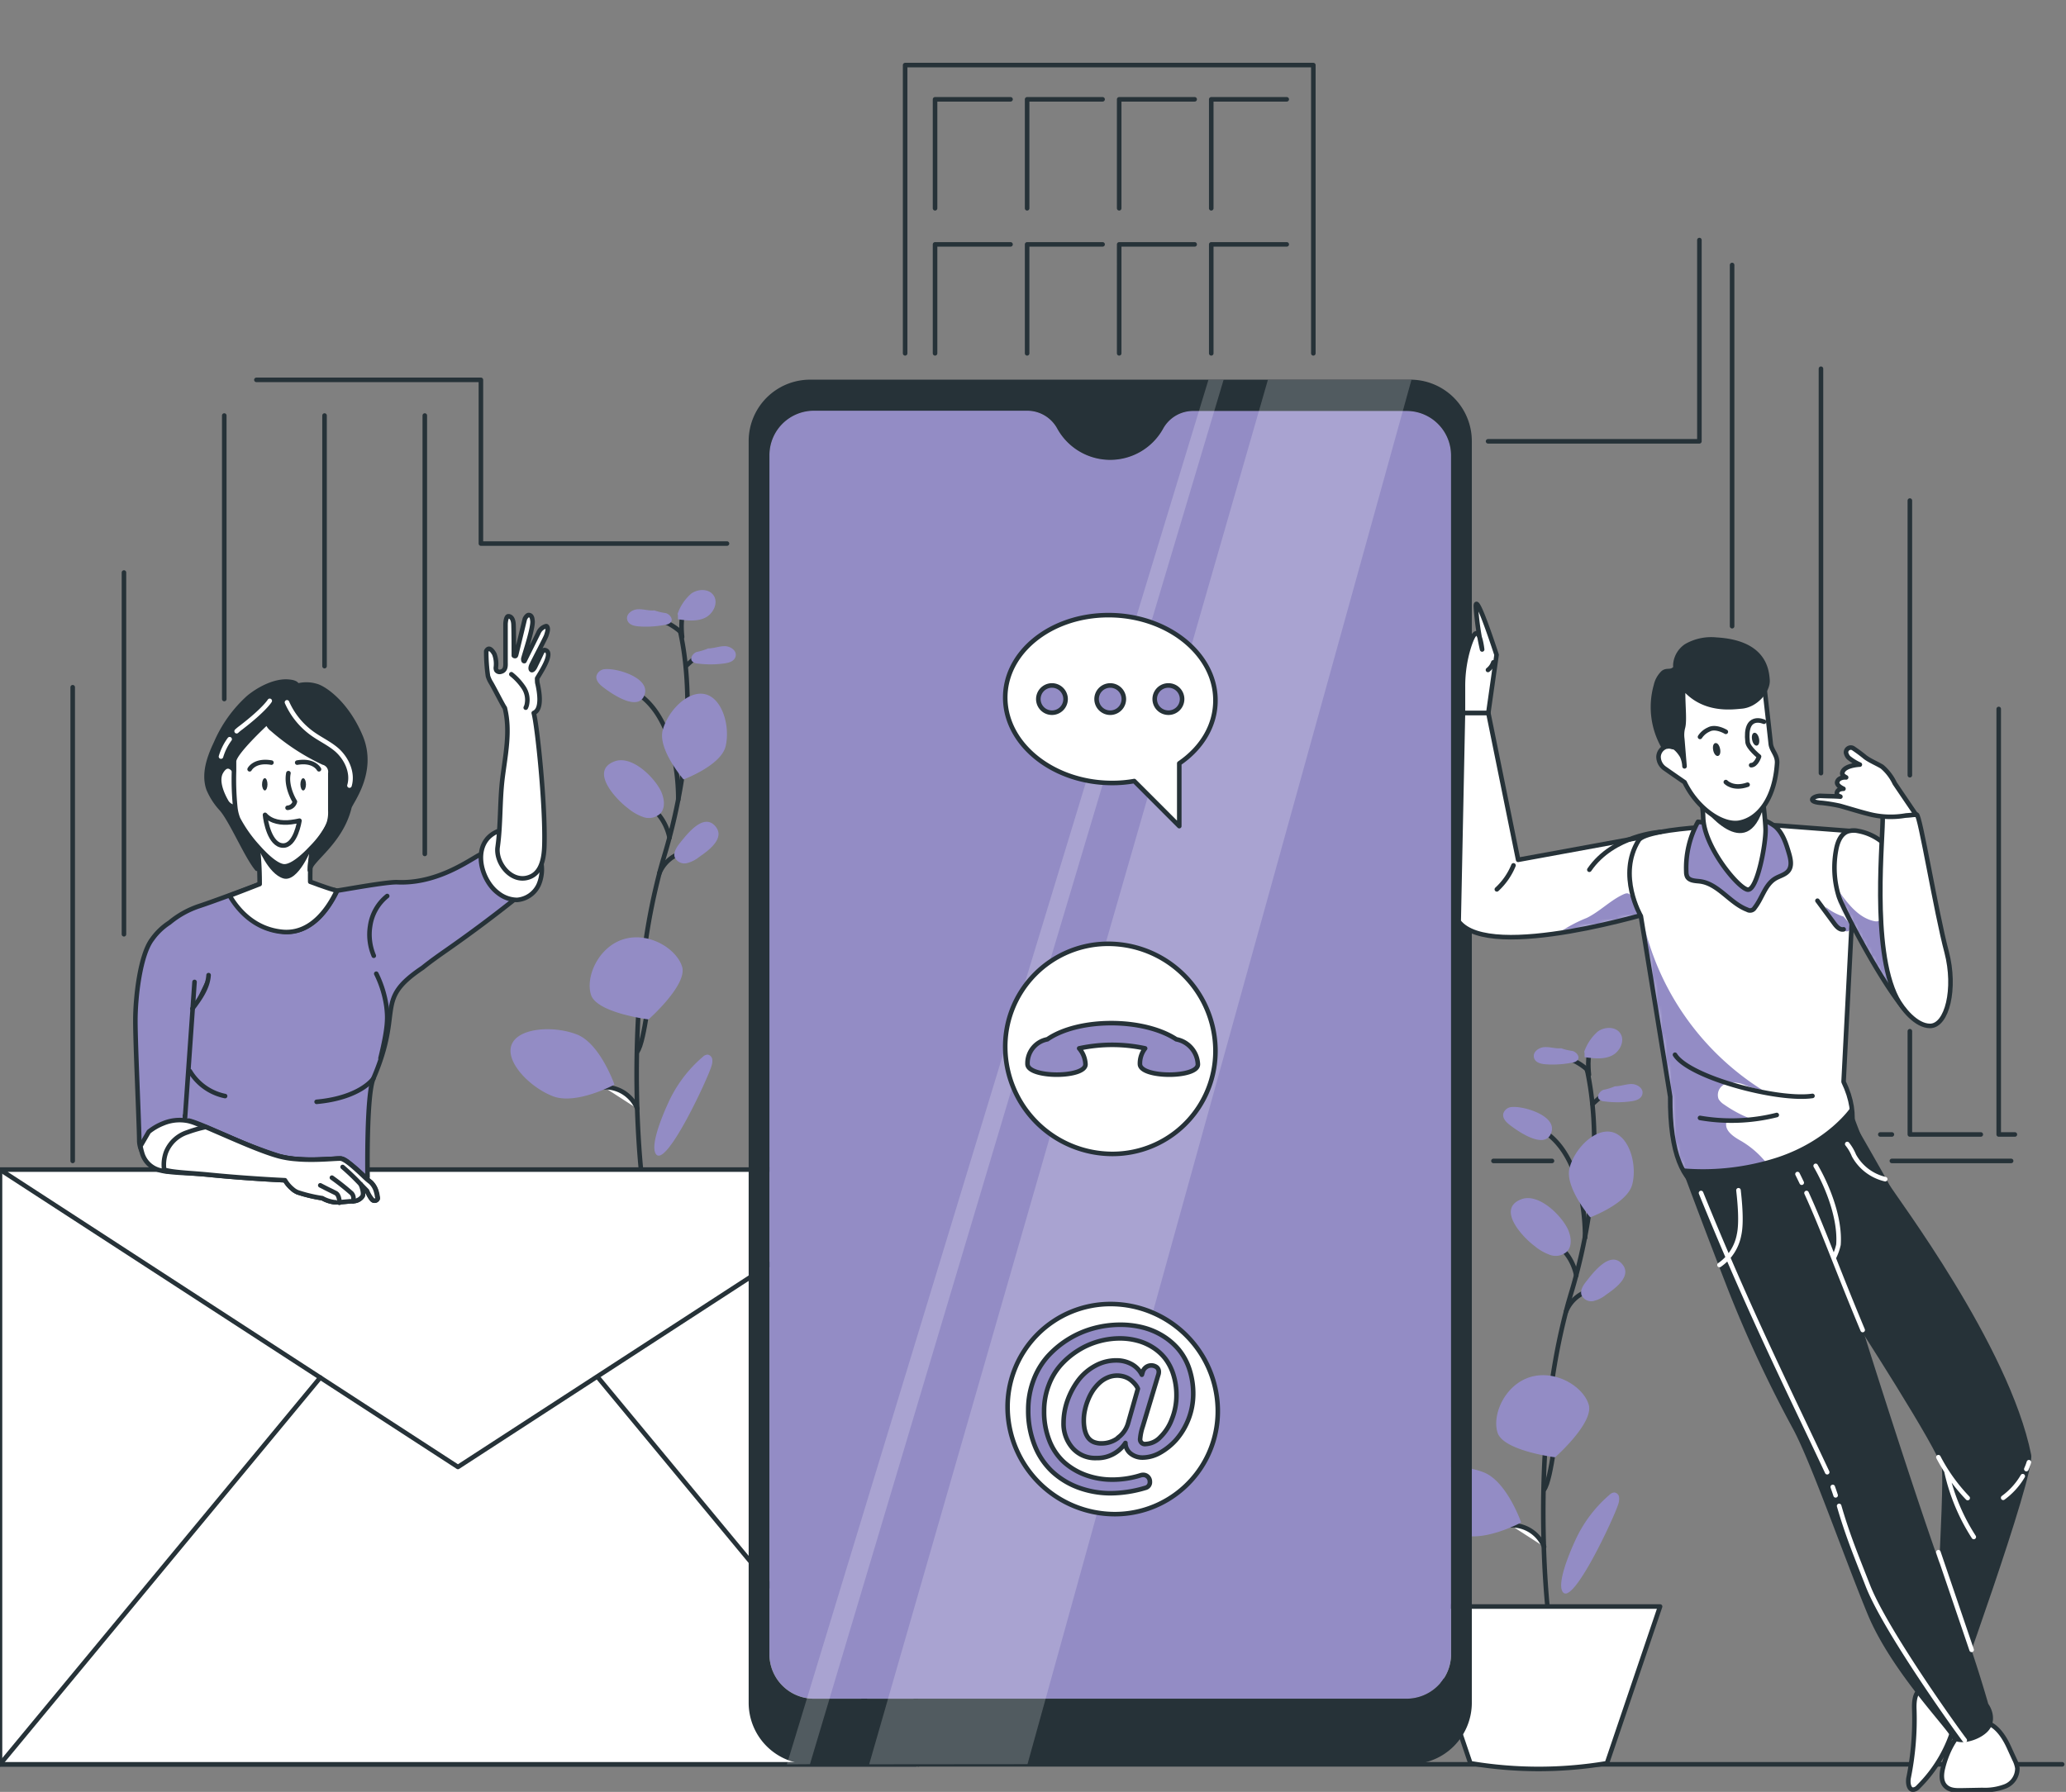 <svg xmlns="http://www.w3.org/2000/svg" width="453" height="393" fill="none"><rect width="100%" height="100%" fill="#808080" stroke="none"/><path stroke="#263238" stroke-linecap="round" stroke-linejoin="round" d="M0 386.956h452.156M347.972 234.428v.116c0 .189.042.389.126.599a68.035 68.035 0 0 1 1.052 6.971c.2 2.008.357 4.3.399 6.855.1 5.905-.304 11.807-1.209 17.643a98.768 98.768 0 0 1-.83 4.773 118.477 118.477 0 0 1-1.924 8.359 103.604 103.604 0 0 1-1.167 4.111l-.495 1.693a67.88 67.88 0 0 0-.557 2.103 139.262 139.262 0 0 0-2.891 14.172c-.894 5.941-1.451 11.839-1.756 17.422-.41 7.444-.389 14.32-.21 19.977a2.243 2.243 0 0 0 0 .284c.189 5.751.546 10.261.788 12.827.137 1.503.232 2.355.242 2.408"/><path fill="#fff" d="M348.004 234.576a12.732 12.732 0 0 0-5.52-2.871l5.52 2.871z"/><path stroke="#263238" stroke-linecap="round" stroke-linejoin="round" d="M348.004 234.576a12.732 12.732 0 0 0-5.52-2.871m6.698 10.441 2.796-2.534m-6.36 40.142a11.61 11.61 0 0 0-.652-2.155 11.16 11.16 0 0 0-1.672-2.828 10.916 10.916 0 0 0-1.756-1.735m1.84 14.604a7.731 7.731 0 0 1 4.384-4.321"/><path fill="#fff" d="M338.521 326.752c.935-1.135 1.64-5.436 2.018-7.749.095-.546.168-1.051.242-1.356"/><path stroke="#263238" stroke-linecap="round" stroke-linejoin="round" d="M338.521 326.752c.935-1.135 1.64-5.436 2.018-7.749.095-.546.168-1.051.242-1.356"/><path fill="#fff" d="M331.318 334.554c.311-.032.625-.032.936 0a7.624 7.624 0 0 1 6.309 4.678"/><path stroke="#263238" stroke-linecap="round" stroke-linejoin="round" d="M331.318 334.554c.311-.032.625-.032.936 0a7.624 7.624 0 0 1 6.309 4.678m8.978-67.763s.494-17.064-8.874-23.257"/><path fill="#938CC5" d="M348.34 308.048c1.231 3.985-7.359 11.565-7.359 11.565s-11.345-1.419-12.617-5.393c-1.272-3.975 1.64-10.514 7.149-12.197 5.51-1.682 11.639 2.04 12.827 6.025zm9.558-48.291c-1.052 4.205-9.211 7.223-9.211 7.223s-5.604-6.55-4.552-10.777c1.051-4.227 5.583-8.874 9.389-7.896 3.806.978 5.467 7.223 4.374 11.45zm-32.583 63.158c5.099 1.976 8.222 10.997 8.222 10.997s-8.411 4.532-13.5 2.545-10.514-7.581-9.042-11.313c1.472-3.733 9.221-4.259 14.32-2.229zm11.176-49.627a10.964 10.964 0 0 0 3.491 1.977 3.672 3.672 0 0 0 3.711-.883c1.051-1.251.799-3.154.116-4.721-1.367-2.996-6.393-8.096-10.252-6.634-5.572 2.134.453 8.443 2.934 10.261zm11.408 7.644c-.736.904-1.514 2.05-1.104 3.154.228.464.604.839 1.068 1.067.464.229.99.297 1.497.195a6.896 6.896 0 0 0 2.755-1.356c1.966-1.367 6.003-4.206 3.427-6.908s-6.15 1.945-7.643 3.848zm-16.455-38.134a2.03 2.03 0 0 0-1.84 1.493c-.168.977.642 1.829 1.42 2.428 1.955 1.514 7.833 5.573 9.137 1.651 1.24-3.701-6.13-5.856-8.717-5.572zm10.819-12.89c-1.209.115-2.418-.326-3.638-.253-1.219.074-2.555 1.052-2.292 2.25.263 1.199 1.619 1.462 2.734 1.525a21.86 21.86 0 0 0 5.73-.389 1.77 1.77 0 0 0 1.157-.589c.494-.726-.284-1.693-1.125-1.945a12.532 12.532 0 0 1-2.534-.61l-.032.011zm11.839 8.337c1.209 0 2.387-.484 3.606-.494 1.22-.011 2.629.883 2.429 2.103-.2 1.219-1.503 1.566-2.618 1.703a21.893 21.893 0 0 1-5.741 0 1.744 1.744 0 0 1-1.198-.515c-.536-.684.179-1.703.988-2.019.857-.16 1.693-.417 2.492-.767l.042-.011zm-1.199 89.601a1.701 1.701 0 0 1 1.052-.515 1.163 1.163 0 0 1 1.051 1.051 3.343 3.343 0 0 1-.189 1.535c-.831 2.765-10.083 22.731-12.217 19.146-1.252-2.103 1.84-9.137 2.754-11.124a28.997 28.997 0 0 1 7.549-10.093z"/><path stroke="#263238" stroke-linecap="round" stroke-linejoin="round" d="M348.393 235.722s-.557-4.847.61-5.257"/><path fill="#938CC5" d="M347.363 230.665a10.506 10.506 0 0 1 2.986-4.437c1.461-1.052 3.806-1.136 4.868.326 1.188 1.629 0 4.1-1.819 4.973-1.819.872-3.964.609-5.962.326v-.884l-.073-.304z"/><path fill="#fff" stroke="#263238" stroke-linecap="round" stroke-linejoin="round" d="M352.346 386.714a90.058 90.058 0 0 1-29.944 0l-11.649-34.371h53.243l-11.65 34.371z"/><path stroke="#263238" stroke-linecap="round" stroke-linejoin="round" d="M149.152 138.393v.116a64.805 64.805 0 0 1 1.178 7.57c.2 2.008.347 4.3.399 6.855.108 5.89-.286 11.778-1.177 17.601a98.8 98.8 0 0 1-.831 4.773 124.47 124.47 0 0 1-1.924 8.359 121.507 121.507 0 0 1-1.167 4.111c-.168.567-.336 1.125-.494 1.692-.158.568-.389 1.367-.568 2.103a139.883 139.883 0 0 0-2.891 14.173c-.894 5.941-1.441 11.839-1.746 17.422a228.38 228.38 0 0 0-.21 19.977v.283c.2 5.752.547 10.262.799 12.838.126 1.493.232 2.345.232 2.397"/><path fill="#fff" d="M149.173 138.541a13.494 13.494 0 0 0-2.46-1.714 13.19 13.19 0 0 0-3.07-1.157"/><path stroke="#263238" stroke-linecap="round" stroke-linejoin="round" d="M149.173 138.541a13.494 13.494 0 0 0-2.46-1.714 13.19 13.19 0 0 0-3.07-1.157m6.708 10.441 2.807-2.534m-6.361 40.142c-.15-.738-.372-1.46-.662-2.155a11.16 11.16 0 0 0-1.672-2.828 10.916 10.916 0 0 0-1.756-1.735m1.851 14.562a7.665 7.665 0 0 1 1.736-2.617 7.665 7.665 0 0 1 2.637-1.704"/><path fill="#fff" d="M139.689 230.717c.936-1.135 1.651-5.436 2.03-7.749.084-.546.168-1.051.231-1.356"/><path stroke="#263238" stroke-linecap="round" stroke-linejoin="round" d="M139.689 230.717c.936-1.135 1.651-5.436 2.03-7.749.084-.546.168-1.051.231-1.356"/><path fill="#fff" d="M132.487 238.476c.315-.031.632-.031.947 0a7.661 7.661 0 0 1 6.308 4.679"/><path stroke="#263238" stroke-linecap="round" stroke-linejoin="round" d="M132.487 238.476c.315-.031.632-.031.947 0a7.661 7.661 0 0 1 6.308 4.679m8.969-67.763s.504-17.064-8.874-23.257"/><path fill="#938CC5" d="M149.562 212.013c1.22 3.985-7.359 11.565-7.359 11.565s-11.356-1.419-12.617-5.394c-1.262-3.974 1.65-10.514 7.149-12.196 5.499-1.682 11.597 2.05 12.827 6.025zm9.526-48.291c-1.051 4.205-9.21 7.223-9.21 7.223s-5.667-6.55-4.574-10.777c1.094-4.227 5.573-8.874 9.379-7.896 3.806.978 5.456 7.223 4.405 11.45zm-32.594 63.157c5.1 1.988 8.233 10.998 8.233 10.998s-8.411 4.532-13.511 2.545c-5.099-1.988-10.514-7.581-9.031-11.314 1.482-3.732 9.2-4.216 14.309-2.229zm11.177-49.626a10.912 10.912 0 0 0 3.48 1.977 3.673 3.673 0 0 0 3.711-.883c1.052-1.251.799-3.154.116-4.721-1.367-2.997-6.382-8.096-10.251-6.634-5.562 2.113.452 8.421 2.944 10.261zm11.397 7.654c-.725.905-1.503 2.103-1.104 3.155a2.348 2.348 0 0 0 2.566 1.261 6.828 6.828 0 0 0 2.754-1.356c1.966-1.356 6.004-4.206 3.428-6.908-2.576-2.702-6.098 1.935-7.644 3.848zm-16.454-38.144a2.042 2.042 0 0 0-1.84 1.492c-.168.978.641 1.83 1.43 2.429 1.955 1.514 7.822 5.573 9.136 1.651 1.231-3.701-6.129-5.856-8.726-5.572zm10.818-12.891c-1.209.116-2.418-.326-3.627-.252-1.209.074-2.565 1.051-2.292 2.25.273 1.199 1.609 1.461 2.734 1.525a21.777 21.777 0 0 0 5.719-.389c.45-.042.867-.253 1.167-.589.484-.726-.294-1.693-1.125-1.945a12.642 12.642 0 0 1-2.544-.61l-.032.01zm11.839 8.338c1.22 0 2.398-.484 3.607-.494 1.209-.011 2.628.883 2.439 2.103-.189 1.219-1.514 1.566-2.629 1.703a21.885 21.885 0 0 1-5.74 0 1.746 1.746 0 0 1-1.199-.515c-.536-.684.179-1.704.999-2.019.856-.163 1.692-.42 2.492-.768l.031-.01zm-1.198 89.601c.279-.29.651-.472 1.051-.516.268.032.518.153.709.343.19.191.311.441.343.709a3.346 3.346 0 0 1-.2 1.535c-.82 2.765-10.083 22.731-12.207 19.146-1.262-2.103 1.829-9.137 2.744-11.124a28.996 28.996 0 0 1 7.56-10.093z"/><path stroke="#263238" stroke-linecap="round" stroke-linejoin="round" d="M149.562 139.708s-.557-4.847.621-5.257"/><path fill="#938CC5" d="M148.574 134.629a10.323 10.323 0 0 1 2.986-4.437c1.461-1.051 3.795-1.135 4.857.326 1.188 1.63 0 4.101-1.819 4.973-1.819.873-3.953.61-5.951.326v-.883l-.073-.305z"/><path stroke="#263238" stroke-linecap="round" stroke-linejoin="round" d="M15.94 254.615V150.726m324.357 103.889h-12.838m113.51 0h-26.148M326.282 96.79h46.336V52.65M56.219 83.31h49.226v35.906h53.958M27.179 204.905v-79.339m21.995-34.433v62.18m21.986-62.18V146.1m21.984-54.967v96.151M198.463 77.496v-63.22h89.506v63.22"/><path stroke="#263238" stroke-linecap="round" stroke-linejoin="round" d="M205.024 45.68V21.783h16.549m3.638 23.897V21.783h16.549m3.637 23.897V21.783h16.55m3.637 23.897V21.783h16.55m-77.11 55.713V53.598h16.549m3.638 23.898V53.598h16.549m3.637 23.898V53.598h16.55m3.637 23.898V53.598h16.55m97.654 4.521v79.223m32.499 111.47h2.534m-15.55-167.941v88.696m19.493 56.598v22.647h15.55m-15.55-139.027v60.235m19.482-14.531v93.323h3.543"/><path fill="#fff" stroke="#263238" stroke-linecap="round" stroke-linejoin="round" d="M200.818 256.519H0v130.437h200.818V256.519z"/><path fill="#fff" stroke="#263238" stroke-linecap="round" stroke-linejoin="round" d="m0 256.519 100.409 65.218 100.409-65.218H0z"/><path stroke="#263238" stroke-linecap="round" stroke-linejoin="round" d="M70.223 302.128 0 386.956m131.142-84.828 70.223 84.828"/><path fill="#938CC5" d="M308.282 90.081H261.6a7.53 7.53 0 0 0-6.582 3.89 13.252 13.252 0 0 1-11.597 6.833 13.26 13.26 0 0 1-11.597-6.832 7.514 7.514 0 0 0-6.613-3.943h-46.63a9.743 9.743 0 0 0-9.083 5.9 9.758 9.758 0 0 0-.79 3.72v263.292a9.758 9.758 0 0 0 9.873 9.621h129.701a9.77 9.77 0 0 0 9.883-9.621V99.701a9.757 9.757 0 0 0-9.883-9.62z"/><path fill="#263238" d="M322.718 96.79a13.487 13.487 0 0 0-3.933-9.559 13.48 13.48 0 0 0-9.546-3.963H177.635a13.473 13.473 0 0 0-12.453 8.312 13.46 13.46 0 0 0-1.026 5.157v276.719a13.467 13.467 0 0 0 13.468 13.468h131.615a13.48 13.48 0 0 0 13.479-13.468V96.789zm-4.553 266.152a9.769 9.769 0 0 1-9.883 9.62H178.581a9.76 9.76 0 0 1-9.873-9.62V99.702a9.758 9.758 0 0 1 2.944-6.855 9.757 9.757 0 0 1 6.929-2.766h46.651a7.493 7.493 0 0 1 6.603 3.943 13.253 13.253 0 0 0 11.597 6.833 13.263 13.263 0 0 0 11.597-6.833 7.497 7.497 0 0 1 6.581-3.89h46.683a9.743 9.743 0 0 1 9.082 5.9 9.739 9.739 0 0 1 .79 3.72v263.188z"/><path fill="#fff" d="m278.002 83.31-87.424 303.635 34.717-.032L309.481 83.31h-31.479zm-13.038 0-92.428 303.645 5.057-.031L268.287 83.31h-3.323z" opacity=".2"/><path fill="#fff" stroke="#263238" stroke-linecap="round" stroke-linejoin="round" d="M267.015 309.036a22.562 22.562 0 0 1-13.867 21.306 22.583 22.583 0 0 1-8.77 1.741 23.545 23.545 0 0 1-16.413-6.752 23.545 23.545 0 0 1-7.033-16.295 22.568 22.568 0 0 1 6.464-16.287A22.568 22.568 0 0 1 243.568 286a23.532 23.532 0 0 1 23.447 23.036z"/><path fill="#938CC5" stroke="#263238" stroke-linecap="round" stroke-linejoin="round" d="M236.419 326.237a17.257 17.257 0 0 1-5.773-3.554 15.77 15.77 0 0 1-3.816-5.772 20.522 20.522 0 0 1-1.377-7.675 18.334 18.334 0 0 1 1.167-6.55 16.457 16.457 0 0 1 3.154-5.257 21.026 21.026 0 0 1 10.062-6.12 22.246 22.246 0 0 1 5.824-.767 19.882 19.882 0 0 1 4.847.578c1.531.376 2.995.982 4.343 1.798a14.483 14.483 0 0 1 3.543 2.997 13.206 13.206 0 0 1 2.376 4.31c.59 1.795.881 3.674.862 5.562a15.438 15.438 0 0 1-3.711 9.947 13.785 13.785 0 0 1-3.575 2.891 7.94 7.94 0 0 1-3.806 1.051 4.197 4.197 0 0 1-2.565-.83 2.998 2.998 0 0 1-1.21-2.376 7.362 7.362 0 0 1-6.361 3.311 6.62 6.62 0 0 1-5.257-2.229 8.057 8.057 0 0 1-1.945-5.498 14.73 14.73 0 0 1 .852-4.858 16.836 16.836 0 0 1 2.324-4.395 11.55 11.55 0 0 1 3.68-3.206 9.531 9.531 0 0 1 4.72-1.231 6.94 6.94 0 0 1 3.302.799 5.434 5.434 0 0 1 2.292 2.345l.21-.704a1.968 1.968 0 0 1 2.492-1.231c.191.065.371.157.536.274a1.254 1.254 0 0 1 .473 1.051c.001.197-.031.392-.094.579l-3.407 11.334c-.3.863-.494 1.76-.578 2.67a1.05 1.05 0 0 0 1.251 1.22 4.698 4.698 0 0 0 3.154-1.504 10.796 10.796 0 0 0 2.555-3.984c.653-1.64.988-3.388.988-5.152.014-1.554-.213-3.1-.672-4.584a11.2 11.2 0 0 0-1.809-3.544 10.726 10.726 0 0 0-2.744-2.449 11.926 11.926 0 0 0-3.386-1.462 14.75 14.75 0 0 0-3.764-.484 17.39 17.39 0 0 0-4.762.673 16.918 16.918 0 0 0-4.511 2.03 17.601 17.601 0 0 0-3.785 3.217 14.109 14.109 0 0 0-2.608 4.458 15.66 15.66 0 0 0-.977 5.562 17.16 17.16 0 0 0 1.198 6.571 12.537 12.537 0 0 0 3.281 4.731 14.71 14.71 0 0 0 4.752 2.765 16.92 16.92 0 0 0 5.73.968c2.086 0 4.16-.316 6.151-.936.199-.071.409-.107.62-.105.197-.003.393.036.574.113.181.078.344.194.478.339.134.14.239.304.309.485.071.18.105.373.101.566a1.272 1.272 0 0 1-.989 1.346 26.945 26.945 0 0 1-7.654 1.178 20.546 20.546 0 0 1-7.065-1.262zm8.684-10.903a5.94 5.94 0 0 0 2.198-3.028l2.197-7.728-.147-.315a3.721 3.721 0 0 0-.494-.705 7.284 7.284 0 0 0-.862-.841 4.474 4.474 0 0 0-1.315-.725 5.255 5.255 0 0 0-3.816.136 6.155 6.155 0 0 0-1.798 1.167 9.8 9.8 0 0 0-1.451 1.704c-.418.647-.77 1.333-1.051 2.05-.296.717-.525 1.46-.684 2.218-.159.722-.24 1.459-.242 2.198-.009.474.019.949.084 1.419.049.419.141.831.274 1.23.115.372.281.726.494 1.052a2.894 2.894 0 0 0 1.714 1.23c.419.123.856.18 1.293.168a5.93 5.93 0 0 0 3.648-1.198l-.042-.032z"/><path fill="#fff" stroke="#263238" stroke-linecap="round" stroke-linejoin="round" d="M266.5 230.044a22.568 22.568 0 0 1-13.869 21.296 22.558 22.558 0 0 1-8.768 1.74 23.525 23.525 0 0 1-23.446-23.036 22.554 22.554 0 0 1 22.636-23.047 23.542 23.542 0 0 1 23.447 23.047z"/><path fill="#938CC5" stroke="#263238" stroke-linecap="round" stroke-linejoin="round" d="M257.92 227.941c-7.223-4.731-21.385-4.731-28.272 0a5.347 5.347 0 0 0-4.353 5.457c.105 3.06 12.817 3.06 12.711 0a5.724 5.724 0 0 0-1.387-3.469 34.22 34.22 0 0 1 14.467 0 5.321 5.321 0 0 0-1.136 3.469c.106 3.06 12.817 3.06 12.701 0a5.822 5.822 0 0 0-4.731-5.457z"/><path fill="#fff" stroke="#263238" stroke-linecap="round" stroke-linejoin="round" d="M266.499 153.313c.126 5.667-2.965 10.735-7.927 14.11v13.762l-9.873-9.883a26.95 26.95 0 0 1-4.837.421c-12.722 0-23.225-8.243-23.446-18.41-.221-10.167 9.904-18.4 22.637-18.4 12.732 0 23.278 8.285 23.446 18.4z"/><path fill="#938CC5" stroke="#263238" stroke-linecap="round" stroke-linejoin="round" d="M233.643 153.313a2.987 2.987 0 0 1-3.562 2.94 2.982 2.982 0 0 1-2.352-2.343 2.985 2.985 0 0 1 2.928-3.573 2.986 2.986 0 0 1 2.986 2.976zm12.775 0a2.995 2.995 0 0 1-.498 1.662 2.983 2.983 0 0 1-4.596.463 2.982 2.982 0 0 1-.652-3.255 2.988 2.988 0 0 1 4.867-.975c.56.558.876 1.315.879 2.105zm12.774 0a2.987 2.987 0 0 1-3.562 2.94 2.983 2.983 0 0 1 .576-5.916 2.986 2.986 0 0 1 2.986 2.976zm-144.473 41.961a4.826 4.826 0 0 1-1.567 1.725 297.84 297.84 0 0 1-14.888 11.134c-1.86 1.304-3.795 2.649-5.593 4.111-10.809 7.234-4.206 9-10.809 24.308-1.556 3.659-1.272 21.586-1.272 21.586h-.536a41.074 41.074 0 0 0-4.027-3.491 5.733 5.733 0 0 0-.61-.358 1.972 1.972 0 0 0-.63-.199c-1.052-.063-5.058.42-9.106.157l-1.051-.084a23.502 23.502 0 0 1-1.745-.242 19.141 19.141 0 0 1-1.672-.368 104.379 104.379 0 0 1-11.282-4.352l-1.83-.789-.904-.389-.82-.357-.588-.253-.568-.242c-.957-.399-1.85-.767-2.67-1.051a11.745 11.745 0 0 0-1.147-.347c0 .862-.136 1.745-.252 2.608-.505 4.111-1.63 7.906-3.638 8.411a.245.245 0 0 1-.126 0 3.11 3.11 0 0 1-.536.052h-.158a4.084 4.084 0 0 1-1.304-.241 8.414 8.414 0 0 1-4.205-3.943 5.531 5.531 0 0 1-.652-2.418c0-3.06-.852-21.113-.852-26.37 0-5.257 1.052-14.456 3.67-17.873a13.837 13.837 0 0 1 3.806-3.649 20.051 20.051 0 0 1 6.487-3.617c2.797-.914 9.052-3.248 13.416-4.899l-6.593 2.544c1.672 2.86 5.257 7.36 11.724 7.938 6.077.515 9.84-4.983 11.765-9 .168.063 10.745-1.945 13.195-1.829 7.98.347 14.488-3.974 17.432-5.688a6.857 6.857 0 0 1 5.951-.528 6.872 6.872 0 0 1 4.111 4.334v.094a5.05 5.05 0 0 1 .074 3.575z"/><path stroke="#263238" stroke-linecap="round" stroke-linejoin="round" d="m73.84 195.379-.484-.168"/><path fill="#fff" stroke="#263238" stroke-linecap="round" stroke-linejoin="round" d="M82.808 262.764a.52.52 0 0 1 0 .126.73.73 0 0 1-.476.423.733.733 0 0 1-.628-.108c-.483-.273-1.23-2.029-1.23-2.029l-.83-.862-.547-.578c.084.21.746 1.819.4 2.565a.372.372 0 0 1-.085.137c-.232.31-.534.562-.88.736-.347.173-.73.263-1.117.263-.453 0-1.777.157-2.934.231h-.126c-.35.02-.701.02-1.051 0a7.126 7.126 0 0 1-2.65-.894 32.022 32.022 0 0 1-5.446-1.293l-.316-.168-.283-.168a2.815 2.815 0 0 1-.516-.4 7.28 7.28 0 0 1-1.608-1.892s-4.269-.179-10-.621a293.61 293.61 0 0 1-6.728-.588c-3.617-.368-6.603-.347-8.948-.673h-.168a14.62 14.62 0 0 1-1.303-.242 5.424 5.424 0 0 1-4.206-3.943 13.55 13.55 0 0 1-.337-1.419l1.83-3.155a12.191 12.191 0 0 1 3.154-1.829 9.36 9.36 0 0 1 5.583-.515c.388.096.77.212 1.146.347.82.315 1.714.683 2.67 1.051l.579.242.589.252.82.358c4.678 1.934 10.261 4.426 13.994 5.478 1.121.293 2.264.497 3.417.609l1.051.085c4.048.262 8.044-.221 9.106-.158 1.061.063 3.658 2.534 5.32 4.058.452.421.851.768 1.125.978l.126.105.094.084a4.734 4.734 0 0 1 1.22 2.229c.083.282.14.57.168.862.02.104.026.21.021.316z"/><path fill="#fff" stroke="#263238" stroke-linecap="round" stroke-linejoin="round" d="M82.809 262.764a.52.52 0 0 1 0 .126.731.731 0 0 1-.48.416.729.729 0 0 1-.624-.111 7.178 7.178 0 0 1-1.23-2.029l-.831-.852-.547-.568c.074.169.757 1.809.41 2.566a.36.36 0 0 1-.084.136c-.116.155-.25.297-.4.421a2.581 2.581 0 0 1-1.597.568c-.463 0-1.777.147-2.923.231h-.147c-.35.019-.702.019-1.052 0a7.372 7.372 0 0 1-2.639-.883 32.442 32.442 0 0 1-5.446-1.304l-.305-.147-.284-.168a4.274 4.274 0 0 1-.515-.4 7.275 7.275 0 0 1-1.63-1.913s-4.142-.179-9.757-.61a299.93 299.93 0 0 1-6.97-.61c-3.323-.326-6.067-.421-8.286-.768l-.683-.126-.789-.178a8.047 8.047 0 0 1 .39-3.828 7.505 7.505 0 0 1 4.689-4.394 29.819 29.819 0 0 1 4.026-1.167l.568.241.589.253.82.357c4.763 2.05 10.283 4.532 14.026 5.552 1.12.295 2.263.495 3.417.599l1.051.084c4.048.273 8.044-.21 9.105-.147 1.062.063 3.649 2.523 5.257 4.048.365.348.748.678 1.146.988l.127.095.094.084a4.464 4.464 0 0 1 1.22 2.229c.083.281.139.57.168.862.054.11.093.227.116.347z"/><path fill="#fff" d="M70.223 259.967s2.387 1.241 3.333 1.672c.946.431.862 2.166.862 2.166"/><path stroke="#263238" stroke-linecap="round" stroke-linejoin="round" d="M70.223 259.967s2.387 1.241 3.333 1.672c.946.431.862 2.166.862 2.166"/><path fill="#fff" d="M72.778 258.285a54.298 54.298 0 0 1 4.332 3.438 1.67 1.67 0 0 1 .263 1.745"/><path stroke="#263238" stroke-linecap="round" stroke-linejoin="round" d="M72.778 258.285a54.298 54.298 0 0 1 4.332 3.438 1.67 1.67 0 0 1 .263 1.745"/><path fill="#fff" d="M79.065 259.725a49.874 49.874 0 0 0-3.942-3.785l3.942 3.785z"/><path stroke="#263238" stroke-linecap="round" stroke-linejoin="round" d="M79.065 259.725a49.874 49.874 0 0 0-3.942-3.785"/><path fill="#fff" stroke="#263238" stroke-linecap="round" stroke-linejoin="round" d="M73.83 195.4c-1.904 4.006-5.678 9.463-11.755 8.99-6.435-.547-10.052-5.078-11.723-7.949a729.11 729.11 0 0 0 6.581-2.544c0-1.956-.063-4.3-.273-6.624 0-.505-.105-1.051-.158-1.524-.052-.474-.115-.81-.178-1.199H68.55s-.073.484-.168 1.293a81.363 81.363 0 0 0-.242 2.786 53.898 53.898 0 0 0-.115 4.763c.588.2 1.188.421 1.787.652l1.157.4c.462.168.914.315 1.398.473l1.051.315c.14.048.277.104.41.168z"/><path fill="#263238" d="M56.502 185.707s2.282 5.929 5.594 6.939c3.312 1.009 6.308-6.803 6.308-6.803s-4.668 4.984-6.403 4.206c-1.734-.778-5.477-4.3-5.477-4.3"/><path fill="#263238" stroke="#263238" stroke-linecap="round" stroke-linejoin="round" d="M54.536 152.955a28.759 28.759 0 0 0-7.18 10.02c-1.504 3.154-2.776 6.782-1.62 10.083a14.952 14.952 0 0 0 2.891 4.437c2.271 2.723 5.457 10.325 7.728 13.048.147-4.847-3.911-12.68-3.48-16.749a29.178 29.178 0 0 1 3.06-8.989 46.188 46.188 0 0 1 5.95-10.325c1.378-1.661 5.804-4.616 1.336-4.973-2.965-.242-6.445 1.608-8.685 3.448z"/><path fill="#fff" stroke="#263238" stroke-linecap="round" stroke-linejoin="round" d="M51.676 169.483s-1.566-3.038-3.217-.157c-1.188 2.102.526 5.414 1.262 6.645a2.469 2.469 0 0 0 2.197 1.051l-.242-7.539z"/><path fill="#fff" stroke="#263238" stroke-linecap="round" stroke-linejoin="round" d="M72.263 180.46a21.336 21.336 0 0 1-3.88 5.383l-.946.978c-1.956 1.935-4.069 3.47-5.457 3.154-1.209-.242-2.786-1.482-4.331-3.07-.39-.389-.768-.809-1.147-1.23a29.75 29.75 0 0 1-4.3-6.088 9.512 9.512 0 0 1-.62-2.576 60.18 60.18 0 0 1-.273-7.927v-2.103c0-1.829 6.855-8.19 6.855-8.19.184-.068.383-.09.578-.063 1.179.214 2.315.619 3.364 1.198 4.154 2.019 9.947 6.025 10.367 7.549.642 2.219.4 11.008-.21 12.985z"/><path fill="#263238" d="M58.647 172.028c0 .736-.273 1.335-.578 1.335-.305 0-.61-.578-.61-1.335s.273-1.357.61-1.357c.336 0 .578.621.578 1.357zm7.833-1.346c.337 0 .61.599.61 1.346 0 .746-.273 1.335-.61 1.335-.336 0-.61-.599-.61-1.335s.274-1.346.61-1.346z"/><path stroke="#263238" stroke-linecap="round" stroke-linejoin="round" d="M54.736 168.716s1.052-2.103 4.774-1.462m10.43 1.462s-1.052-2.103-4.774-1.462m-2.113 9.915a1.77 1.77 0 0 0 1.608-1.356s-2.04-3.154-1.419-6.245"/><path stroke="#fff" stroke-linecap="round" stroke-linejoin="round" d="M50.352 162.124a12.288 12.288 0 0 0-1.893 3.806m10.682-12.218s-1.167 1.935-6.308 5.878a9.716 9.716 0 0 0-.946.778"/><path fill="#263238" d="m42.656 215.356-2.103 30.007v-.767"/><path stroke="#263238" stroke-linecap="round" stroke-linejoin="round" d="m42.656 215.356-2.103 30.007v-.767"/><path fill="#fff" stroke="#263238" stroke-linecap="round" stroke-linejoin="round" d="M109.073 182.353a6.25 6.25 0 0 1 5.814.672 9.013 9.013 0 0 1 3.459 4.889 8.585 8.585 0 0 1-.189 6.036 5.7 5.7 0 0 1-4.763 3.417 6.805 6.805 0 0 1-4.206-1.525c-3.932-2.944-5.898-10.998-.115-13.489z"/><path fill="#fff" stroke="#263238" stroke-linecap="round" stroke-linejoin="round" d="M117.778 148.781c0 .126 0 .957.074 1.104.368 1.619 1.146 5.667-.821 6.487.747 2.66 2.576 20.04 2.335 28.903-.063 2.65-.526 5.794-2.902 6.929-4.006 1.903-7.812-2.733-7.36-6.361.704-4.952.463-9.999 1.051-15.003.642-5.194 1.819-10.514.526-15.593-.315-.347-2.334-4.352-2.996-5.456a6.27 6.27 0 0 1-.694-1.514 37.758 37.758 0 0 1-.379-5.478c.599-1.136 1.377-.084 1.787.662.335.91.45 1.886.337 2.849-.039.236-.006.478.095.694a.857.857 0 0 0 .788.358c1.293-.189 1.241-1.272 1.22-2.103v-8.338c0-.462.147-1.713.589-1.755.441-.042 1.103.315 1.167 1.797.073 1.672.073 6.824.073 6.824a.346.346 0 0 0 .326.095c.105 0 .147-.19.189-.295.621-2.586 1.252-5.173 1.872-7.759.073-.305.526-.936.851-.936.779 0 .8.904.842 1.167.273 1.388-1.672 7.108-1.998 8.411 0 .232 0 .579.242.516l3.049-6.151a2.505 2.505 0 0 1 1.651-1.493.263.263 0 0 1 .157 0 .31.31 0 0 1 .126.137c.295.525 0 1.251-.168 1.829-.168.578-2.45 4.826-3.259 6.54-.116.242-.305.788-.074 1.051.232.263.652-.242.82-.589.516-1.051.999-2.039 1.472-3.07.147-.305.368-.736.715-.662 2.05.442-.862 4.742-1.703 6.203z"/><path fill="#fff" d="M112.122 147.877a12.822 12.822 0 0 1 2.723 2.965 4.883 4.883 0 0 1 .631 3.869 2.903 2.903 0 0 1-.2.494"/><path stroke="#263238" stroke-linecap="round" stroke-linejoin="round" d="M112.122 147.877a12.822 12.822 0 0 1 2.723 2.965 4.883 4.883 0 0 1 .631 3.869 2.903 2.903 0 0 1-.2.494m-32.773 58.353a23.628 23.628 0 0 1 2.219 7.129c.305 2.481.4 4.426-1.293 11.397"/><path fill="#263238" stroke="#263238" stroke-linecap="round" stroke-linejoin="round" d="M58.773 157.214c-.143.429-.18.888-.105 1.335.2.562.567 1.05 1.052 1.398a47.523 47.523 0 0 0 11.166 7.297 2.104 2.104 0 0 1 1.545 2.376v8.127c.052.839-.03 1.68-.242 2.492-.588 1.893-1.892 3.417-2.838 5.163a10.418 10.418 0 0 0-1.41 5.456c-.262-2.008 6.761-5.898 8.664-13.804.263-1.115 5.73-7.749 2.45-15.54-3.154-7.476-8.117-10.693-9.789-11.082a7.44 7.44 0 0 0-6.676 1.283 10.513 10.513 0 0 0-3.817 5.499z"/><path stroke="#263238" stroke-linecap="round" stroke-linejoin="round" d="M65.66 179.997c-.599.127-1.209.242-1.818.316-2.103.263-4.353-.063-5.73-1.598.105 1.377 1.05 6.581 3.879 6.729 2.828.147 3.67-5.447 3.67-5.447z"/><path stroke="#fff" stroke-linecap="round" stroke-linejoin="round" d="M62.927 154.038a16.733 16.733 0 0 0 5.593 6.876c1.777 1.273 3.806 2.187 5.436 3.638 2.103 1.924 3.48 4.973 2.67 7.739"/><path stroke="#263238" stroke-linecap="round" stroke-linejoin="round" d="M84.9 196.515a10.263 10.263 0 0 0-3.732 6.529 11.921 11.921 0 0 0 .789 6.571"/><path fill="#263238" d="M45.736 213.863c-.168 2.755-1.882 5.141-3.543 7.36l3.543-7.36z"/><path stroke="#263238" stroke-linecap="round" stroke-linejoin="round" d="M45.736 213.863c-.168 2.755-1.882 5.141-3.543 7.36m-.557 13.7a11.71 11.71 0 0 0 7.717 5.467m32.509-3.827s-2.828 4.206-12.438 5.089"/><path fill="#fff" d="M363.375 199.711s-36.641 11.355-43.538 2.387l.936-45.747h5.562l6.539 32.226 30.028-5.499s3.848 11.923.473 16.633z"/><mask id="a" width="46" height="50" x="319" y="156" maskUnits="userSpaceOnUse" style="mask-type:luminance"><path fill="#fff" d="M363.375 199.711s-36.641 11.355-43.538 2.387l.936-45.747h5.562l6.539 32.226 30.028-5.499s3.848 11.923.473 16.633z"/></mask><g mask="url(#a)"><path fill="#938CC5" d="M347.941 201.309a31.775 31.775 0 0 0-5.983 3.155c2.482.788 5.131-.211 7.613-.999a77.043 77.043 0 0 1 9.998-2.355c.158-.936-1.051-3.07-1.524-3.901-.862-1.451-1.051-1.577-2.502-.862-2.639 1.325-4.889 3.627-7.602 4.962z"/></g><path stroke="#263238" stroke-linecap="round" stroke-linejoin="round" d="M363.375 199.711s-36.641 11.355-43.538 2.387l.936-45.747h5.562l6.539 32.226 30.028-5.499s3.848 11.923.473 16.633z"/><path fill="#fff" d="m359.78 200.91 6.434 39.617c-.168 25.675 12.081 21.816 20.587 21.743 9.83-.084 24.75-9.831 17.432-25.003l2.818-54.914-17.127-1.304c-5.646-.442-28.777.284-30.617 3.238-4.774 7.665.473 16.623.473 16.623z"/><mask id="b" width="51" height="83" x="357" y="180" maskUnits="userSpaceOnUse" style="mask-type:luminance"><path fill="#fff" d="m359.78 200.91 6.434 39.617c-.168 25.675 12.081 21.816 20.587 21.743 9.83-.084 24.75-9.831 17.432-25.003l2.818-54.914-17.127-1.304c-5.646-.442-28.777.284-30.617 3.238-4.774 7.665.473 16.623.473 16.623z"/></mask><g fill="#938CC5" mask="url(#b)"><path d="M360.789 204.18a59.04 59.04 0 0 0 25.644 34.885 16.86 16.86 0 0 1-3.985-1.146 5.89 5.89 0 0 0-4.058-.221 2.626 2.626 0 0 0-1.477 1.347 2.595 2.595 0 0 0-.09 1.997 3.73 3.73 0 0 0 1.22 1.209 27.366 27.366 0 0 0 6.781 3.47 17.786 17.786 0 0 0-6.308.483c-.379 1.83 1.661 3.154 3.27 4.048a20.088 20.088 0 0 1 6.434 6.046c-5.645.012-11.286.335-16.896.967a3.577 3.577 0 0 1-2.208-.21 3.515 3.515 0 0 1-1.366-2.24 57.462 57.462 0 0 1-2.166-13.426c-.105-2.555 0-5.131-.337-7.665a59.843 59.843 0 0 0-1.114-5.94 232.914 232.914 0 0 1-3.754-22.931c-.389.031.41-.673.41-.673zm43.434-3.154a12.125 12.125 0 0 1-3.901-2.103c.326 1.577 2.681 4.3 4.059 5.141.284.179.694.326.946.084s.42-.862.673-1.051l-1.777-2.071z"/></g><path stroke="#263238" stroke-linecap="round" stroke-linejoin="round" d="m359.78 200.91 6.434 39.617c-.168 25.675 12.081 21.816 20.587 21.743 9.83-.084 24.75-9.831 17.432-25.003l2.818-54.914-17.127-1.304c-5.646-.442-28.777.284-30.617 3.238-4.774 7.665.473 16.623.473 16.623z"/><path fill="#938CC5" stroke="#263238" stroke-linecap="round" stroke-linejoin="round" d="M372.302 180.239a21.12 21.12 0 0 0-2.565 11.029 2.52 2.52 0 0 0 .189.978c.473.936 1.766.936 2.807 1.052 4.048.515 6.561 4.784 10.378 6.213.133.083.282.138.438.161a1.168 1.168 0 0 0 1.191-.581c1.661-2.103 2.25-5.057 4.521-6.414.989-.588 2.24-.83 2.923-1.756.778-1.051.431-2.565.053-3.848-.621-2.102-1.315-4.289-2.923-5.751a9.939 9.939 0 0 0-5.993-2.103 27.34 27.34 0 0 0-9.463.884c.042.399-1.556.136-1.556.136z"/><path fill="#fff" d="M423.19 207.124a38.81 38.81 0 0 1-5.594-12.302 32.068 32.068 0 0 0-1.913-6.424 11.58 11.58 0 0 0-3.423-4.053 11.581 11.581 0 0 0-4.873-2.098 4.378 4.378 0 0 0-2.271.106c-1.524.578-2.197 2.334-2.502 3.932a21.295 21.295 0 0 0 .568 10.314c.704 2.271 9.168 18.736 14.719 25.118-.483-3.217 3.218-13.973 5.289-14.593z"/><mask id="c" width="22" height="40" x="402" y="182" maskUnits="userSpaceOnUse" style="mask-type:luminance"><path fill="#fff" d="M423.19 207.124a38.81 38.81 0 0 1-5.594-12.302 32.068 32.068 0 0 0-1.913-6.424 11.58 11.58 0 0 0-3.423-4.053 11.581 11.581 0 0 0-4.873-2.098 4.378 4.378 0 0 0-2.271.106c-1.524.578-2.197 2.334-2.502 3.932a21.295 21.295 0 0 0 .568 10.314c.704 2.271 9.168 18.736 14.719 25.118-.483-3.217 3.218-13.973 5.289-14.593z"/></mask><g mask="url(#c)"><path fill="#938CC5" d="m406.588 203.896 5.194 9.788c.747 1.399 1.588 2.892 3.039 3.501a41.738 41.738 0 0 1-1.546-9.925 17.001 17.001 0 0 0-.578-5.004c-.21.178-.431-.579-.431-.579-.231.431-.841.442-1.314.347-3.396-.715-5.731-3.743-7.749-6.56a6.386 6.386 0 0 0 1.051 5.551s2.166 2.555 2.334 2.881z"/></g><path stroke="#263238" stroke-linecap="round" stroke-linejoin="round" d="M423.19 207.124a38.81 38.81 0 0 1-5.594-12.302 32.068 32.068 0 0 0-1.913-6.424 11.58 11.58 0 0 0-3.423-4.053 11.581 11.581 0 0 0-4.873-2.098 4.378 4.378 0 0 0-2.271.106c-1.524.578-2.197 2.334-2.502 3.932a21.295 21.295 0 0 0 .568 10.314c.704 2.271 9.168 18.736 14.719 25.118-.483-3.217 3.218-13.973 5.289-14.593z"/><path fill="#fff" stroke="#263238" stroke-linecap="round" stroke-linejoin="round" d="M415.893 218.899c-5.657-10.84-2.923-35.821-3.091-39.837l7.465-.4c.746 0 4.205 21.302 6.561 30.144 2.102 8.054.084 16.202-3.638 16.202-3.091 0-6.109-3.827-7.297-6.109z"/><path stroke="#263238" stroke-linecap="round" stroke-linejoin="round" d="M348.488 190.753c5.257-7.675 15.571-8.285 15.571-8.285"/><path fill="#fff" d="M328.206 195.054a14.597 14.597 0 0 0 3.648-5.257l-3.648 5.257z"/><path stroke="#263238" stroke-linecap="round" stroke-linejoin="round" d="M328.206 195.054a14.597 14.597 0 0 0 3.648-5.257m35.412 41.53c2.996 4.91 22.405 10.156 30.143 9.031m-24.655 4.826a40.66 40.66 0 0 0 16.822-.641m8.927-46.998 3.701 5.015c.505.684 1.209 1.451 2.04 1.262"/><path fill="#fff" stroke="#263238" stroke-linecap="round" stroke-linejoin="round" d="M426.007 387.786c-.325 1.335-.431 2.923.526 3.922.957.999 2.345.978 3.638.957l4.447-.084c1.716.085 3.43-.183 5.037-.789a4.206 4.206 0 0 0 2.681-4.006 6.52 6.52 0 0 0-.631-1.913c-.4-.863-.799-1.735-1.188-2.597-4.91-10.819-12.407-4.238-14.51 4.51zm-6.266-12.753a64.738 64.738 0 0 1-1.24 14.803c-.232 1.104 0 2.776 1.051 2.671a1.694 1.694 0 0 0 1.052-.599 30.174 30.174 0 0 0 8.001-13.847 4.408 4.408 0 0 0-.116-3.396 4.779 4.779 0 0 0-1.051-1.115c-3.565-2.849-8.023-5.677-7.697 1.483z"/><path fill="#263238" d="M407.535 247.95s5.541 9.63 6.729 11.87c1.188 2.239 26.285 35.222 31.1 59.236.904 4.563-17.611 55.598-17.611 55.598l-4.206-2.376s2.923-46.546 2.208-50.415c-.715-3.869-19.188-32.425-19.188-32.425s-10.314-7.581-14.562-16.391l15.53-25.097z"/><path fill="#263238" d="M408.134 272.079s-3.154 7.024-3.154 8.033c0 1.009 17.348 55.83 22.447 68.509a276.68 276.68 0 0 1 8.527 25.066s1.977 2.597.484 5.257c-1.493 2.66-7.434 4.405-8.653 2.029-1.22-2.376-13.238-14.72-18.305-27-5.068-12.28-12.197-32.804-16.255-40.447a275.239 275.239 0 0 1-14.131-30.186c-5.099-13.048-10.314-27.116-10.314-27.116 2.118.191 4.246.251 6.371.179a53.11 53.11 0 0 0 14.72-2.608c11.082-3.722 15.876-10.85 15.876-10.85s2.744 7.433 3.459 8.874l-1.072 20.26z"/><path stroke="#fff" stroke-linecap="round" stroke-linejoin="round" d="M443.513 323.756a15.563 15.563 0 0 1-4.289 4.742m5.646-7.802a12.972 12.972 0 0 1-.568 1.504m-46.188-66.502c2.797 4.816 5.414 11.745 4.994 17.296a12.144 12.144 0 0 1-1.051 2.902m-20.871-14.846c.305 2.681.715 7.139.126 9.768a10.33 10.33 0 0 1-4.29 6.623m28.01-26.537a9.972 9.972 0 0 1 1.472 2.513 10.518 10.518 0 0 0 6.855 5.194m-17.254 3.038c3.712 8.117 6.551 16.255 12.312 30.049m-14.288-34.202c.315.631.62 1.262.925 1.893m29.965 60.203a38.567 38.567 0 0 0 6.424 8.958m-4.668-5.93a43.738 43.738 0 0 0 6.003 14.468m-32.141-14.205c-8.19-17.474-16.928-34.812-27.662-61.234m29.513 66.312c-.2-.609-.41-1.219-.631-1.84m28.945 55.567c-2.103-2.744-17.432-24.182-21.238-33.897-2.534-6.477-4.448-11.05-6.309-17.506m21.764 10.146 7.286 21.417"/><path fill="#fff" stroke="#263238" stroke-linecap="round" stroke-linejoin="round" d="m420.109 178.673-2.208.178a19.105 19.105 0 0 1-8.411-.389c-1.756-.431-5.825-1.692-6.308-1.777a36.188 36.188 0 0 0-3.659-.588c-3.712-.221-1.83-1.609-.284-1.546 2.04.095 2.723.053 4.29.168-.19-.105-.768-.22-.778-.673 0-1.104 1.451-1.051 1.451-1.051s-1.588-.673-1.367-1.504c.22-.83 1.282-1.051 1.955-.988 0 0-.893-.431-.851-.894.189-1.787 3.858-1.913 3.858-1.913a10.966 10.966 0 0 1-2.47-1.525 2.303 2.303 0 0 1-.558-1.051 1.051 1.051 0 0 1 1.514-1.051c.95.632 1.866 1.313 2.744 2.039 1.136.81 2.45 1.325 3.649 2.051a10.86 10.86 0 0 1 2.765 3.627c.189.294 4.668 6.887 4.668 6.887zm-99.336-22.322v-5.793a28.896 28.896 0 0 1 1.261-8.579c.484-1.535 1.052-2.871 1.567-3.07.957-.347 1.377 3.532 1.377 3.532a57.887 57.887 0 0 1-1.377-9.462c0-3.375 4.542 10.64 4.542 10.64l-1.808 12.732h-5.562z"/><path fill="#fff" d="M326.261 146.931a3.484 3.484 0 0 0 1.177-1.661l-1.177 1.661z"/><path stroke="#263238" stroke-linecap="round" stroke-linejoin="round" d="M326.261 146.931a3.484 3.484 0 0 0 1.177-1.661"/><path fill="#fff" stroke="#263238" stroke-linecap="round" stroke-linejoin="round" d="M370.294 168.432a22.551 22.551 0 0 1 3.154 10.903c.189 6.393 7.591 15.34 9.705 15.771 2.113.431 4.069-10.093 3.974-13.279-.095-3.186-1.272-11.986-1.272-11.986s-10.125-7.654-15.561-1.409z"/><path fill="#263238" d="M373.269 176.896s9.704 13.237 13.511-.221c3.806-13.458-10.672 3.68-13.511.221z"/><path fill="#fff" stroke="#263238" stroke-linecap="round" stroke-linejoin="round" d="M389.65 167.381c-.515 7.854-4.101 12.269-8.233 13.047-3.774.694-9.294-3.154-12.049-8.863a509.48 509.48 0 0 1-4.363-3.028 3.155 3.155 0 0 1-1.346-2.597 2.45 2.45 0 0 1 1.661-2.187h.095a2.508 2.508 0 0 1 1.419.105 85.758 85.758 0 0 1-1.692-8.148c.199-6.308 2.292-11.46 9.021-11.965 6.729-.505 12.354 3.259 12.617 5.972.189 2.103.872 7.665 1.482 13.416.168 1.493 1.504 2.481 1.388 4.248z"/><path fill="#fff" d="M386.78 158.296s-4.332-1.987-3.596 4.469c.147 1.272 2.513 3.154 2.513 3.154s-.61 1.903-1.735 1.903"/><path stroke="#263238" stroke-linecap="round" stroke-linejoin="round" d="M386.78 158.296s-4.332-1.987-3.596 4.469c.147 1.272 2.513 3.154 2.513 3.154s-.61 1.903-1.735 1.903"/><path fill="#fff" d="M378.41 160.504s-2.207-1.345-3.722-.515a4.434 4.434 0 0 0-1.934 1.63"/><path stroke="#263238" stroke-linecap="round" stroke-linejoin="round" d="M378.41 160.504s-2.207-1.345-3.722-.515a4.434 4.434 0 0 0-1.934 1.63"/><path fill="#263238" d="M377.149 164.226c.168.778 0 1.472-.452 1.567-.452.095-.894-.473-1.052-1.251-.157-.778 0-1.472.463-1.567.462-.094.883.463 1.041 1.251zm8.537-2.271c.168.778 0 1.472-.452 1.567-.452.095-.894-.473-1.051-1.241-.158-.767 0-1.482.452-1.566.452-.084.893.473 1.051 1.24z"/><path fill="#263238" stroke="#263238" stroke-linecap="round" stroke-linejoin="round" d="M364.637 147.562a5.551 5.551 0 0 0-1.535 2.765 17.454 17.454 0 0 0 1.609 13.363 6.514 6.514 0 0 1 2.103.084c.736.189 1.682 1.451 2.029 2.103.304.695.479 1.44.515 2.197-.168-1.997-.326-3.984-.494-5.982a6.554 6.554 0 0 1 .105-2.397c.515-1.64-.053-5.51.095-8.969 4.363 5.331 10.703 4.385 12.806 4.206 3.154-.263 5.846-3.491 5.677-5.793-.168-2.303-.788-8.233-11.187-8.843-2.29-.243-4.6.238-6.602 1.378a5.387 5.387 0 0 0-2.366 3.722c-.147.967.221 1.051-.515 1.524-.736.473-1.514.021-2.24.642z"/><path fill="#fff" d="M378.411 171.523s1.545 1.703 4.773.578l-4.773-.578z"/><path stroke="#263238" stroke-linecap="round" stroke-linejoin="round" d="M378.411 171.523s1.545 1.703 4.773.578"/></svg>